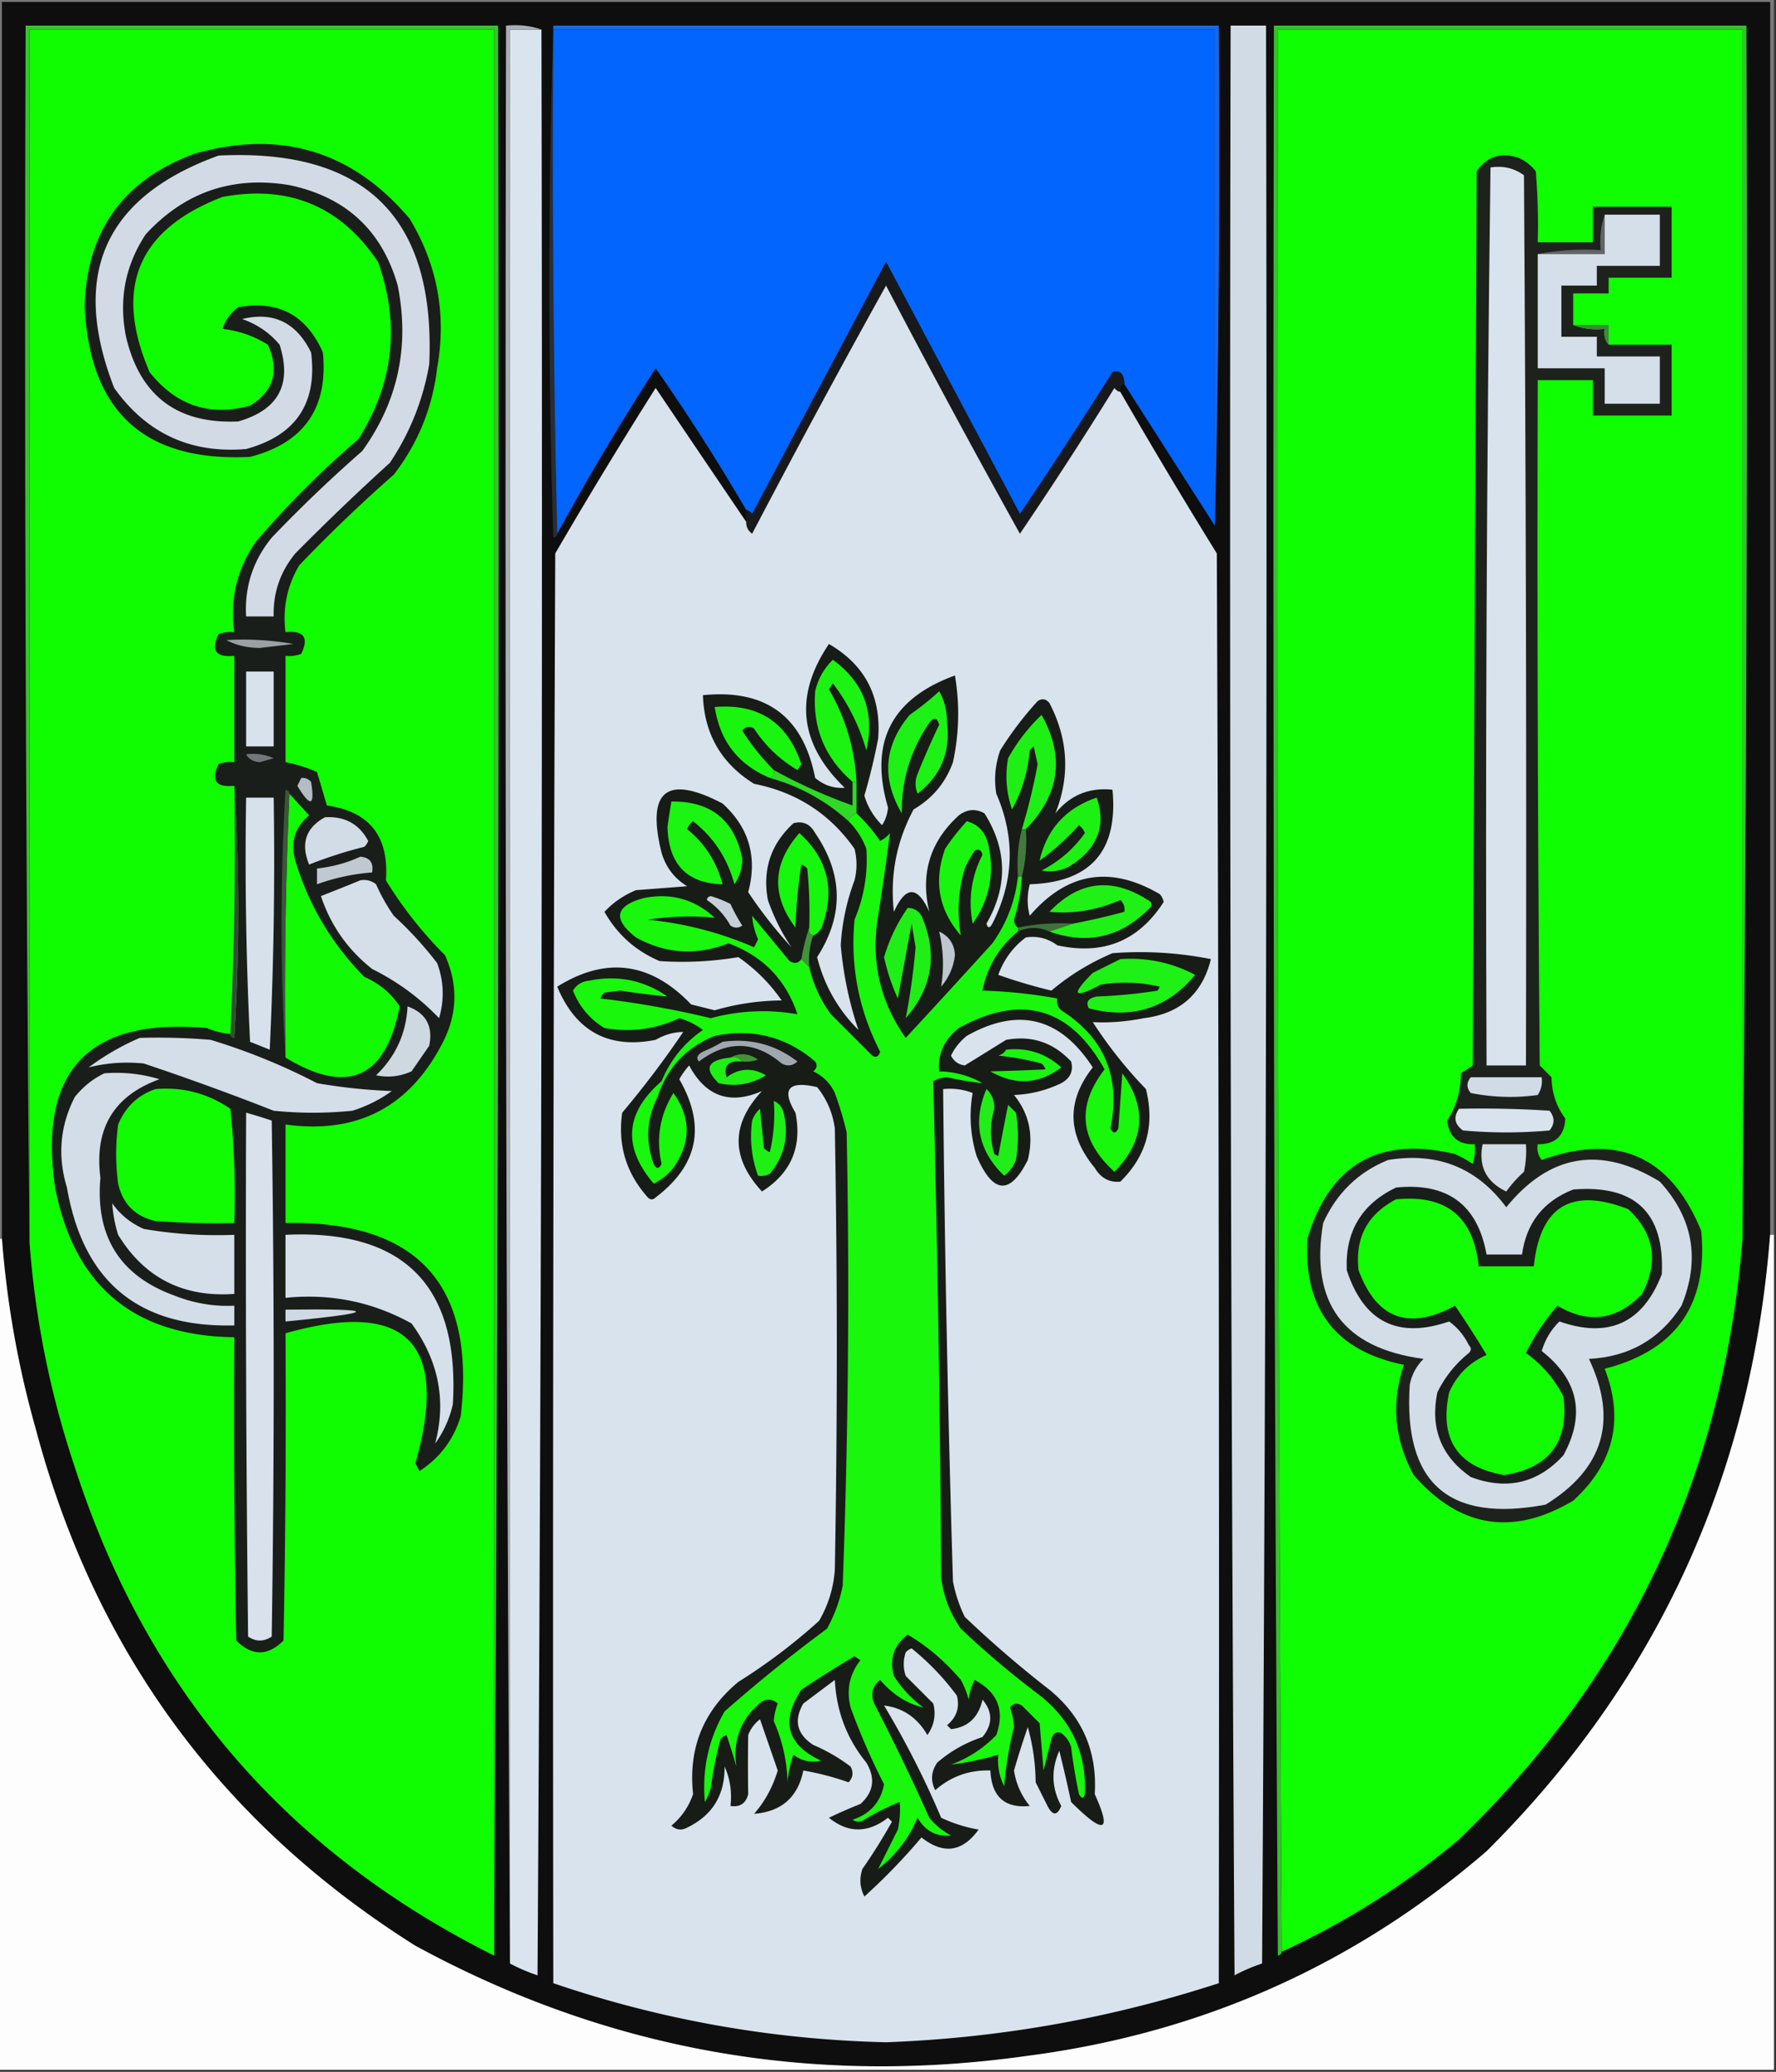 <svg xmlns="http://www.w3.org/2000/svg" width="451" height="526" style="shape-rendering:geometricPrecision;text-rendering:geometricPrecision;image-rendering:optimizeQuality;fill-rule:evenodd;clip-rule:evenodd"><rect width="100%" height="100%" fill="#333333" stroke="none"/><path style="opacity:1" fill="#787878" d="M-.5-.5h451v314h-1V.5H.5v314h-1V-.5z"/><path style="opacity:1" fill="#0d0e0d" d="M449.5 313.5c-4.726 61.27-28.726 113.437-72 156.5-33.623 28.969-72.623 46.303-117 52-54.869 7.691-106.536-1.642-155-28C56.202 462.994 24.035 419.161 9 362.5a244.582 244.582 0 0 1-8.5-48V.5h449v313z"/><path style="opacity:1" fill="#d9e4ee" d="M137.5 7.5c.333 164.668 0 329.335-1 494a44.684 44.684 0 0 1-7-3V7.5h8z"/><path style="opacity:1" fill="#292e34" d="M140.5 6.5v1a4095.62 4095.62 0 0 0 1 128c-.06.543-.393.876-1 1a2116.695 2116.695 0 0 1 0-130z"/><path style="opacity:1" fill="#10fd01" d="M125.5 496.5c-52.818-26.328-88.318-67.661-106.5-124a232.923 232.923 0 0 1-11.5-57V7.5h118v489z"/><path style="opacity:1" fill="#0165fe" d="M140.5 7.5h168v126l-23-36c-.033-2.597-1.033-3.597-3-3a1292.54 1292.54 0 0 1-23.5 36l-34-64-34 64c-.383-.556-.883-.889-1.5-1a515.365 515.365 0 0 0-23-36 671.58 671.58 0 0 0-25 42 4095.62 4095.62 0 0 1-1-128z"/><path style="opacity:1" fill="#1969e4" d="M140.5 7.5v-1h169c.333 43.71 0 86.043-1 127V7.5h-168z"/><path style="opacity:1" fill="#38be2f" d="M442.5 314.5V7.5h-118c-.333 162.834 0 325.501 1 488-.06.543-.393.876-1 1a60040.36 60040.36 0 0 1-1-490h120c.333 102.835-.001 205.501-1 308z"/><path style="opacity:1" fill="#0ffe01" d="M442.5 314.5c-4.818 60.126-28.818 110.959-72 152.5a197.978 197.978 0 0 1-45 28.5c-1-162.499-1.333-325.166-1-488h118v307z"/><path style="opacity:1" fill="#38c32e" d="M125.5 496.5V7.5H7.5v308c-1-102.832-1.333-205.832-1-309h120c.333 163.501 0 326.834-1 490z"/><path style="opacity:1" fill="#aaafb5" d="M137.5 7.5h-8v491c-1-163.832-1.333-327.832-1-492 3.213-.31 6.213.023 9 1z"/><path style="opacity:1" fill="#d1dbe5" d="M312.5 6.5h9c.333 164.001 0 328.001-1 492a45.777 45.777 0 0 0-7 3c-1-164.999-1.333-329.999-1-495z"/><path style="opacity:1" fill="#1a1e1a" d="M58.5 262.5c.06.543.393.876 1 1 1.328-21.496 1.328-42.83 0-64-4.658.485-5.992-1.348-4-5.5a8.43 8.43 0 0 1 4-.5v-27c-4.658.485-5.992-1.348-4-5.5a8.43 8.43 0 0 1 4-.5c-1.15-8.384.684-16.051 5.5-23 8-9.333 16.667-18 26-26 8.972-14.17 10.638-29.17 5-45C86.547 52.363 73.38 46.863 56.5 50 34.957 58.273 28.79 73.106 38 94.5c6.712 8.45 15.212 11.283 25.5 8.5 6.042-3.748 7.542-8.915 4.5-15.5-3.507-2.196-7.34-3.53-11.5-4 .753-2.253 2.086-4.087 4-5.5 10.165-1.834 17.332 2 21.5 11.5 1.356 14.131-4.811 22.964-18.5 26.5-26.85 1.321-40.85-11.512-42-38.5.633-19.078 9.966-31.912 28-38.5 21.817-6.157 39.984-.657 54.5 16.5 7.092 11.708 9.425 24.375 7 38-1.179 10.024-4.846 19.024-11 27a389.576 389.576 0 0 0-24 23c-3.1 5.231-4.267 10.898-3.5 17 4.659-.485 5.992 1.348 4 5.5a8.43 8.43 0 0 1-4 .5v27a37.66 37.66 0 0 1 8 2.5c.83 2.802 1.663 5.635 2.5 8.5 10.83 1.516 15.83 7.849 15 19a102.726 102.726 0 0 0 15 19c3.49 7.798 3.157 15.465-1 23-8.396 15.782-21.563 22.449-39.5 20v25c33.549-.619 48.382 15.714 44.5 49-1.771 5.941-5.271 10.608-10.5 14l-1-2c8.655-30.679-2.345-41.679-33-33a3042.5 3042.5 0 0 1-.5 78c-4 4-8 4-12 0-.5-25.665-.667-51.331-.5-77-25.465-.318-40.631-12.985-45.5-38-4.308-29.693 8.525-43.193 38.5-40.5a20.088 20.088 0 0 0 6 1.5z"/><path style="opacity:1" fill="#1e221d" d="M399.5 82.5c2.448.973 5.115 1.306 8 1-.268 1.599.066 2.932 1 4h16v18h-20v-9h-14c-.167 58.001 0 116.001.5 174l3 3c.063 3.959 1.23 7.459 3.5 10.5-.249 4.416-2.582 6.583-7 6.5-.262 1.478.071 2.811 1 4 19.258-6.954 32.758-.954 40.5 18 1.798 18.694-6.369 30.361-24.5 35 4.978 12.925 2.311 24.092-8 33.5-15.318 9.079-28.818 6.912-40.5-6.5-4.914-8.972-5.748-18.305-2.5-28-17.343-3.522-25.509-14.189-24.5-32 5.716-18.943 18.216-26.109 37.5-21.5a29.517 29.517 0 0 1 4.5 2.5 12.93 12.93 0 0 0 .5-5c-4.183.15-6.516-1.85-7-6 2.308-3.557 3.475-7.557 3.5-12l3-2 1-227c2.513-3.712 6.013-4.878 10.5-3.5a11.529 11.529 0 0 1 4.5 3.5c.499 5.99.666 11.99.5 18h14v-9h20v18h-16v4h-9v8z"/><path style="opacity:1" fill="#d9e3ed" d="M378.5 42.5c3.185-.48 6.019.186 8.5 2 .5 75.333.667 150.666.5 226h-10c-.33-76.071.003-152.071 1-228z"/><path style="opacity:1" fill="#d2dbe5" d="M55.5 39.5c37.313-1.853 55.147 15.814 53.5 53-1.584 9.096-4.917 17.43-10 25a615.795 615.795 0 0 0-24 23c-3.836 4.667-5.67 10-5.5 16h-7c-.43-7.483 1.737-14.15 6.5-20a357.21 357.21 0 0 1 23-22c9.072-12.584 12.072-26.584 9-42C97.014 58.517 87.848 50.017 73.5 47 59.038 44.598 46.871 48.765 37 59.5c-5.212 7.9-6.879 16.567-5 26 3.541 15.024 13.041 22.191 28.5 21.5 10.21-2.923 13.71-9.423 10.5-19.5-2.559-3.031-5.726-5.198-9.5-6.5 7.938-1.95 13.772.883 17.5 8.5 1.63 12.893-3.87 21.059-16.5 24.5-14.112 1.194-25.278-3.973-33.5-15.5-11.226-28.87-2.393-48.537 26.5-59z"/><path style="opacity:1" fill="#626566" d="M407.5 54.5v10h-17c5.14-.988 10.474-1.321 16-1-.31-3.213.023-6.213 1-9z"/><path style="opacity:1" fill="#d5dfe9" d="M407.5 54.5h14v13h-16v5h-9v13h9v5h16v12h-14v-9h-17v-29h17v-10z"/><path style="opacity:1" fill="#17191d" d="M285.5 97.5c-.838.342-1.172 1.008-1 2-.617-.11-1.117-.444-1.5-1a1074.63 1074.63 0 0 1-24 37 2851.374 2851.374 0 0 1-34-63 2851.374 2851.374 0 0 0-34 63c-1.039-.744-1.539-1.744-1.5-3v-3c.617.111 1.117.444 1.5 1l34-64 34 64a1292.54 1292.54 0 0 0 23.5-36c1.967-.597 2.967.403 3 3z"/><path style="opacity:1" fill="#42853d" d="M399.5 82.5h9v5c-.934-1.068-1.268-2.401-1-4-2.885.306-5.552-.027-8-1z"/><path style="opacity:1" fill="#9ba0a5" d="M57.5 162.5a73.134 73.134 0 0 1 17 1l-8.5 1c-3.252-.019-6.085-.686-8.5-2z"/><path style="opacity:1" fill="#d8e2ec" d="M62.5 170.5h7v19h-7v-19z"/><path style="opacity:1" fill="#747779" d="M62.5 191.5a13.115 13.115 0 0 1 7 1l-3.5 1c-1.681-.108-2.848-.775-3.5-2z"/><path style="opacity:1" fill="#b4bcc3" d="M76.5 197.5c.996-.086 1.83.248 2.5 1 1.012 6.22-.155 6.554-3.5 1 .363-.683.696-1.35 1-2z"/><path style="opacity:1" fill="#374c36" d="M59.5 199.5c1.328 21.17 1.328 42.504 0 64-.607-.124-.94-.457-1-1a992.816 992.816 0 0 0 1-63z"/><path style="opacity:1" fill="#d7e1ec" d="M62.5 202.5h7c.333 21.344 0 42.677-1 64l-5-2a961.837 961.837 0 0 1-1-62z"/><path style="opacity:1" fill="#d2dce6" d="M82.5 207.5c5.022-.325 8.689 1.675 11 6a3.646 3.646 0 0 1-1 1.5 110.827 110.827 0 0 0-14 4.5c-2.189-5.325-.855-9.325 4-12z"/><path style="opacity:1" fill="#c0c8d1" d="M91.5 217.5c2.412.194 3.412 1.527 3 4a53.18 53.18 0 0 0-14 3v-4c3.927-.426 7.594-1.426 11-3z"/><path style="opacity:1" fill="#12fb05" d="M73.5 201.5a428.45 428.45 0 0 0 5 5.5c-3.63 3.05-4.797 6.883-3.5 11.5 3.362 11.213 9.196 21.047 17.5 29.5 3.833 1.68 6.833 4.18 9 7.5-3.519 18.262-13.186 22.595-29 13-.33-22.506.003-44.84 1-67z"/><path style="opacity:1" fill="#3a5739" d="M73.5 201.5c-.997 22.16-1.33 44.494-1 67-1.329-22.504-1.329-45.17 0-68 .607.124.94.457 1 1z"/><path style="opacity:1" fill="#d5dfe9" d="M91.5 223.5c1.478-.262 2.811.071 4 1a46.888 46.888 0 0 0 4.5 8c4.035 3.7 7.702 7.7 11 12 1.714 4.583 1.881 9.249.5 14-4.879-5.119-10.546-9.286-17-12.5-6.19-4.888-10.524-11.054-13-18.5a775.11 775.11 0 0 0 10-4z"/><path style="opacity:1" fill="#d9e3ed" d="M284.5 99.5a1504.967 1504.967 0 0 0 24.5 41c.5 121 .667 242 .5 363-27.436 8.934-55.603 13.934-84.5 15-28.966-.685-57.133-5.685-84.5-15-.167-121 0-242 .5-363a1338.231 1338.231 0 0 1 25.5-42c7.69 11.399 15.356 22.732 23 34-.039 1.256.461 2.256 1.5 3a2851.374 2851.374 0 0 1 34-63 2851.374 2851.374 0 0 0 34 63 1074.63 1074.63 0 0 0 24-37c.383.556.883.89 1.5 1z"/><path style="opacity:1" fill="#171c17" d="M210.5 163.5c9.165 5.328 13.331 13.328 12.5 24a153 153 0 0 1-3.5 14.5c.846 2.852 2.346 5.352 4.5 7.5a9.62 9.62 0 0 0 1.5-4.5c-4.843-16.481.824-27.648 17-33.5 1.241 7.387 1.075 14.72-.5 22-1.858 5.195-5.192 9.195-10 12-4.364 8.156-6.031 16.822-5 26 3-6.667 6-6.667 9 0-2.336-9.657.164-17.823 7.5-24.5 2.124-1.582 4.29-1.749 6.5-.5 5.787 9.203 5.954 18.536.5 28 .346 1.196.846 1.196 1.5 0 5.516-10.872 5.849-21.872 1-33-.61-3.736-.277-7.403 1-11a86.276 86.276 0 0 1 9.5-12.5c1.135-.749 2.135-.583 3 .5 4.772 9.185 5.272 18.518 1.5 28 3.746-4.623 8.579-6.623 14.5-6 1.496 15.501-5.504 23.501-21 24-.705 2.744-.705 5.411 0 8 9.456-11.013 20.456-12.846 33-5.5a3.943 3.943 0 0 1 1 2c-6.348 9.9-15.348 13.566-27 11-2.423-1.779-5.09-2.446-8-2-3.234 2.415-5.567 5.582-7 9.5a135.866 135.866 0 0 0 13.5 4c4.597-3.897 9.764-7.063 15.5-9.5a92.185 92.185 0 0 1 25 1.5c-2.181 8.843-7.848 13.843-17 15-4.578.889-8.911 1.223-13 1a112.751 112.751 0 0 0 13.5 17c2.302 9.171.135 17.004-6.5 23.5-2.78.269-4.946-.898-6.5-3.5-7.009-8.503-7.176-17.003-.5-25.5-8.256-12.731-18.923-15.398-32-8-1.727 1.389-3.061 3.056-4 5 .712 1.442 1.879 2.275 3.5 2.5 3.49-2.151 6.99-4.318 10.5-6.5 6.483-1.178 11.983.656 16.5 5.5.63 2.403-.203 4.237-2.5 5.5a30.13 30.13 0 0 1-12 3c3.873 4.785 5.04 10.285 3.5 16.5-4.499 8.991-8.833 8.657-13-1-1.607-5.32-1.94-10.654-1-16-2.381-.935-4.881-1.268-7.5-1 .4 41.7 1.233 83.367 2.5 125a35.716 35.716 0 0 0 3 9 282.114 282.114 0 0 0 21.5 18.5c8.339 6.847 12.172 15.68 11.5 26.5 4.431 9.737 2.431 10.404-6 2a371.14 371.14 0 0 0-3-13c-2.123 4.837-1.957 9.504.5 14-1.017 2.528-2.184 2.528-3.5 0l-3-6c-.059-4.848-.726-9.515-2-14a210.083 210.083 0 0 0-3.5 11 18.391 18.391 0 0 0 4 9c-6.359.652-9.692-2.348-10-9-5.364-.163-10.03 1.504-14 5-1.224-2.398-1.058-4.731.5-7 3.374-2.909 7.207-5.076 11.5-6.5 2.613-3.204 2.613-6.37 0-9.5-1.018 4.526-3.685 7.026-8 7.5l-1-1c2.422-2.003 3.255-4.503 2.5-7.5a65.34 65.34 0 0 0-11.5-12 3.647 3.647 0 0 0-1.5 1c-.667 2-.667 4 0 6l7 7c.723 2.887.223 5.553-1.5 8-2.535-4.401-6.202-6.901-11-7.5a228.74 228.74 0 0 1 14.5 28.5 37.483 37.483 0 0 0 9.5 3c-4.11 5.712-8.943 6.379-14.5 2a154.213 154.213 0 0 1-14.5 15c-1.147-2.265-1.314-4.598-.5-7a140.089 140.089 0 0 0 7.5-12l-1-1c-5.113 3.942-10.113 3.942-15 0a118.063 118.063 0 0 1 8-3.5c3.364-3.026 3.864-6.526 1.5-10.5-4.939-6.051-7.605-13.051-8-21l-8 6c-2.477 4.28-1.644 7.78 2.5 10.5a44.742 44.742 0 0 1 9.5 5.5c.781 1.444.614 2.777-.5 4a72.54 72.54 0 0 0-11.5-3c-1.382 6.782-5.549 10.448-12.5 11 2.727-3.114 4.727-6.78 6-11-1.503-4.338-3.003-8.672-4.5-13a8.905 8.905 0 0 0-3 4 457.348 457.348 0 0 0 0 15c-.589 2.363-2.089 3.363-4.5 3 .405-3.548-.095-6.881-1.5-10 .085 7.231-3.082 12.398-9.5 15.5-1.444.781-2.777.614-4-.5 2.573-2.142 4.406-4.808 5.5-8-1.246-11.603 2.587-21.103 11.5-28.5a146.075 146.075 0 0 0 20.5-15.5 29.639 29.639 0 0 0 4-13c.667-37.333.667-74.667 0-112-.536-3.951-2.036-7.451-4.5-10.5-7.286-1.68-9.12.486-5.5 6.5 1.735 8.631-1.098 15.298-8.5 20-7.901-8.563-7.901-17.063 0-25.5-8.115 3.557-14.282 1.39-18.5-6.5a20.499 20.499 0 0 0-2.5 3.5c6.809 11.817 4.809 21.817-6 30-.667.667-1.333.667-2 0-5.499-6.163-7.665-13.329-6.5-21.5a243.189 243.189 0 0 0 15.5-20.5c-2.42.025-4.753.691-7 2-11.929 2.366-20.262-2.134-25-13.5 12.411-7.738 23.744-6.238 34 4.5l6 1.5a61.85 61.85 0 0 1 17-2.5c-3-4.333-6.667-8-11-11a85.871 85.871 0 0 1-20 1c-6.084-2.584-10.75-6.75-14-12.5 2.231-2.386 4.897-4.219 8-5.5l13-1c-3.245-1.981-5.411-4.814-6.5-8.5-3.902-15.775 1.264-19.941 15.5-12.5 6.718 6.121 8.885 13.621 6.5 22.5a110.872 110.872 0 0 0 11 14c-2.439-3.544-4.439-7.544-6-12-1.428-7.717.739-14.217 6.5-19.5 2.403-.63 4.237.203 5.5 2.5 7.14 10.451 7.307 20.951.5 31.5 1.786 7.124 5.286 13.291 10.5 18.5-2.341-6.882-3.841-14.049-4.5-21.5a56.015 56.015 0 0 1 3.5-16.5 16.242 16.242 0 0 0 0-8c-6.237-8.876-14.737-14.376-25.5-16.5-8.33-5.157-12.663-12.657-13-22.5 15.956-1.617 25.456 5.383 28.5 21 2.231 1.877 4.731 2.71 7.5 2.5-11.554-11.178-12.887-23.345-4-36.5z"/><path style="opacity:1" fill="#1ff015" d="M284.5 243.5c6.767-.447 13.1.886 19 4-7.061 8.518-16.061 11.352-27 8.5-.845-1.558-.179-2.558 2-3 5.25-.193 10.417-.693 15.5-1.5l.5-1a38.064 38.064 0 0 0-15-.5c-6.998 3.675-7.665 2.675-2-3l7-3.5z"/><path style="opacity:1" fill="#3f713c" d="m272.5 234.5-6 2c-2.629-1.214-5.296-1.214-8 0v-1a53.805 53.805 0 0 1 14-1z"/><path style="opacity:1" fill="#1ff015" d="m266.5 236.5 6-2a184.197 184.197 0 0 0 13-3c.219-1.175-.114-2.175-1-3-5.839 2.571-11.839 3.571-18 3 7.486-7.858 15.819-8.858 25-3 1.021.502 1.188 1.168.5 2-7.278 7.445-15.778 9.445-25.5 6z"/><path style="opacity:1" fill="#18f70c" d="M217.5 206.5a42.514 42.514 0 0 1 6 7 7.248 7.248 0 0 0 2.5-2 658.82 658.82 0 0 1-3 21c-1.9 11.392.433 21.725 7 31 7.802-8.43 15.135-16.43 22-24 3.643-5.093 5.809-10.76 6.5-17h1a42.91 42.91 0 0 1-2 11c.043.916.376 1.583 1 2v1c-4.775 3.874-7.775 8.874-9 15 6.393.183 12.726.85 19 2-.219 1.175.114 2.175 1 3 10.978 6.977 15.145 16.977 12.5 30 .667 1.333 1.333 1.333 2 0l1-14c6.36 8.81 5.693 17.144-2 25-8.84-8.058-9.673-16.725-2.5-26-8.775-15.756-21.108-19.256-37-10.5-3.743 2.975-5.409 6.641-5 11 3.971.085 7.638 1.085 11 3a78.487 78.487 0 0 1-9-1.5 7.93 7.93 0 0 0-3.5 1 6612.14 6612.14 0 0 1 2 126c.607 4.777 2.273 9.11 5 13a228.87 228.87 0 0 0 19.5 16.5c8.447 6.395 12.447 14.895 12 25.5-.346 1.196-.846 1.196-1.5 0a130.883 130.883 0 0 1-2-12 6.978 6.978 0 0 0-2.5-3.5c-1.244-.456-2.077.044-2.5 1.5l-2 8-1-12-4.5-4.5c-1.135-.749-2.135-.583-3 .5.577 1.606.91 3.272 1 5a93.113 93.113 0 0 0-2.5 15c-1.252-2.514-1.752-5.18-1.5-8a76.096 76.096 0 0 1-12 2.5 30.379 30.379 0 0 0 11.5-7.5c2.205-6.214.372-10.88-5.5-14a14.72 14.72 0 0 0-1.5 5 22.981 22.981 0 0 0-2-5c-4.074-4.773-8.574-8.607-13.5-11.5-3.535 2.707-4.702 6.207-3.5 10.5 2.006 3.172 4.506 5.838 7.5 8-4.131-.936-7.798-3.269-11-7-1.946 1.544-2.446 3.544-1.5 6a582.868 582.868 0 0 1 14 29 17.842 17.842 0 0 0 5.5 4.5c-3.665.387-6.498-1.113-8.5-4.5-2.156 5.166-5.489 9.499-10 13l5-10c.497-2.31.663-4.643.5-7a55.76 55.76 0 0 0-9 4.5c-1 .667-2 .667-3 0 4.46-1.457 7.126-4.457 8-9a169.911 169.911 0 0 1-8.5-19.5c-1.114-4.45-.28-8.45 2.5-12l-1.5-1a287.604 287.604 0 0 0-13.5 8.5c-5.302 7.992-3.636 13.992 5 18-2.535.617-4.868.117-7-1.5a26.724 26.724 0 0 0-1.5 7c-.155-5.431-1.321-10.597-3.5-15.5a14.985 14.985 0 0 1 1-4.5c-1.223-1.114-2.556-1.281-4-.5-5.287 4.189-7.454 9.689-6.5 16.5a176.05 176.05 0 0 0-2.5-8 3.647 3.647 0 0 0-1.5 1 90.55 90.55 0 0 0-2.5 12.5 16.2 16.2 0 0 1-1.5 3.5c-.748-8.241.919-15.908 5-23a390.675 390.675 0 0 1 26-21 36.314 36.314 0 0 0 4-11 2007.926 2007.926 0 0 0 1-115 86.35 86.35 0 0 0-3-10c-1.167-2.5-3-4.333-5.5-5.5.951-.718 1.117-1.551.5-2.5-7.371-6.301-15.871-8.468-25.5-6.5-7.232 2.899-12.065 8.066-14.5 15.5-2.792 5.535-3.125 11.202-1 17 .667 1.333 1.333 1.333 2 0-1.45-6.392-.45-12.392 3-18 4.502 6.233 4.502 12.567 0 19-1.389 1.727-3.056 3.061-5 4-7.934-9.325-7.268-17.991 2-26 2.234-5.396 5.734-9.729 10.5-13a17.54 17.54 0 0 0-6-3c-6.035 2.838-12.368 3.671-19 2.5-3.715-2.252-6.382-5.419-8-9.5.881-1.471 2.214-2.304 4-2.5 7.294-1.509 13.96-.176 20 4a209.305 209.305 0 0 1-12-1.5l-4 .5a3.647 3.647 0 0 0-1 1.5 238.149 238.149 0 0 1 28 5c7.284-1.959 14.618-2.292 22-1-2.937-8.771-8.77-14.771-17.5-18-8.169 3.164-16.002 2.664-23.5-1.5-5.986-4.683-5.32-8.016 2-10 6.87-1.376 12.87.291 18 5a67.198 67.198 0 0 0-17 .5 89.644 89.644 0 0 1 27 7l1-2c-.862-2.01-1.362-4.01-1.5-6l9.5 11.5c1.249.74 2.249.573 3-.5l2 2a32.747 32.747 0 0 0 5.5 12l10.5 10.5c.983.591 1.65.257 2-1-5.431-10.554-7.598-21.72-6.5-33.5 2.423-5.781 3.423-11.781 3-18-1.012-2.702-2.512-5.035-4.5-7 .333-1 1-1.667 2-2z"/><path style="opacity:1" fill="#42913c" d="M205.5 235.5c-.172.992.162 1.658 1 2-.888 2.554-1.221 5.221-1 8l-2-2c.463-2.83 1.129-5.497 2-8z"/><path style="opacity:1" fill="#bec7cf" d="M238.5 236.5c2.532 1.199 3.865 3.199 4 6-.347 3.028-1.514 5.694-3.5 8 .755-4.67.589-9.337-.5-14z"/><path style="opacity:1" fill="#20ee17" d="M230.5 230.5c1.517.011 2.684.677 3.5 2 4.182 9.512 2.849 18.179-4 26a169.993 169.993 0 0 0 2.5-18l-1-6-3.5 19a50.435 50.435 0 0 1-3.5-10.5c1.348-4.529 3.348-8.695 6-12.5z"/><path style="opacity:1" fill="#c7d0d9" d="M179.5 228.5c.06-.543.393-.876 1-1a29.825 29.825 0 0 1 5 2 43.725 43.725 0 0 0 3 5.5c-1 .667-2 .667-3 0-1.498-2.664-3.498-4.83-6-6.5z"/><path style="opacity:1" fill="#427a3d" d="M259.5 210.5h1c.317 4.202-.017 8.202-1 12h-1c-.317-4.202.017-8.202 1-12z"/><path style="opacity:1" fill="#17f60d" d="M206.5 237.5c-.838-.342-1.172-1.008-1-2a112.97 112.97 0 0 0-.5-15 3.647 3.647 0 0 0-1.5-1 130.373 130.373 0 0 0-1.5 16c-6.177-8.242-5.844-16.242 1-24 7.037 6.392 9.037 14.059 6 23-.377 1.442-1.21 2.442-2.5 3z"/><path style="opacity:1" fill="#19f50f" d="M245.5 208.5c2.934.789 4.768 2.789 5.5 6 1.598 7.331.265 13.998-4 20-1.17-6.155-.336-11.989 2.5-17.5-.35-1.257-1.017-1.591-2-1a29.517 29.517 0 0 0-2.5 4.5c-1.664 5.628-1.998 11.295-1 17-5.625-6.45-6.958-13.784-4-22a57.09 57.09 0 0 1 5.5-7z"/><path style="opacity:1" fill="#30d926" d="M196.5 195.5a134.76 134.76 0 0 0 20 9v-6h1v8c-1 .333-1.667 1-2 2-5.845-5.254-12.511-8.92-20-11 .838-.342 1.172-1.008 1-2z"/><path style="opacity:1" fill="#1df114" d="M278.5 202.5c2.488 7.264.155 13.098-7 17.5-2.254 1.15-4.587 1.484-7 1 4.429-2.261 8.096-5.428 11-9.5a4.457 4.457 0 0 0-1.5-2 63.726 63.726 0 0 1-10 9c1.818-7.988 6.652-13.322 14.5-16z"/><path style="opacity:1" fill="#1cf412" d="M170.5 203.5c10.033-.13 16.033 4.703 18 14.5.018 2.389-.649 4.556-2 6.5-1.773-6.567-5.273-11.901-10.5-16a4.457 4.457 0 0 0-1.5 2c4.494 3.643 7.494 8.31 9 14-9.044-.213-13.71-5.047-14-14.5.288-2.187.622-4.354 1-6.5z"/><path style="opacity:1" fill="#1ef015" d="M260.5 210.5h-1c1.64-5.42 2.973-10.92 4-16.5l-1-4.5-1 1c-.45 5.344-1.95 10.344-4.5 15-1.457-4.241-1.791-8.574-1-13a45.863 45.863 0 0 1 8.5-11c5.944 10.585 4.611 20.252-4 29z"/><path style="opacity:1" fill="#1cf313" d="M217.5 198.5h-1c-7.035-6.071-10.202-13.737-9.5-23 .742-3.157 2.242-5.823 4.5-8 7.873 5.755 10.706 13.421 8.5 23-1.796-6.259-4.629-11.926-8.5-17l-1 1.5c4.245 7.307 6.578 15.141 7 23.5z"/><path style="opacity:1" fill="#1af510" d="M196.5 195.5c.172.992-.162 1.658-1 2-8.016-3.354-12.683-9.354-14-18 11.136-.932 18.469 3.901 22 14.5l-1 1.5c-4.477-2.643-8.143-6.143-11-10.5-1.135-.749-2.135-.583-3 .5a58.274 58.274 0 0 0 8 10z"/><path style="opacity:1" fill="#1ef115" d="M238.5 175.5c1.312 2.243 1.978 4.91 2 8 .906 7.456-1.594 13.456-7.5 18-.667-1.667-.667-3.333 0-5a208.088 208.088 0 0 1 5.5-12.5c-.51-1.826-1.344-1.993-2.5-.5-4.758 6.941-7.092 14.608-7 23-5.18-8.87-4.514-17.203 2-25a68.826 68.826 0 0 0 7.5-6z"/><path style="opacity:1" fill="#ced8e1" d="M103.5 255.5c4.687 1.703 6.52 5.037 5.5 10l-4.5 6.5c-2.906 1.318-5.906 1.652-9 1 4.973-4.779 7.639-10.612 8-17.5z"/><path style="opacity:1" fill="#a1a7ae" d="M183.5 264.5c7.062-.977 13.395.689 19 5-1.223 1.114-2.556 1.281-4 .5-6.812-5.762-13.812-5.928-21-.5-.793-.855-.46-1.689 1-2.5a38.715 38.715 0 0 0 5-2.5z"/><path style="opacity:1" fill="#42923c" d="M185.5 268.5c2.272-1.264 4.605-1.098 7 .5a8.43 8.43 0 0 1-4 .5c-.709-.904-1.709-1.237-3-1z"/><path style="opacity:1" fill="#d4dee8" d="M35.5 263.5c6.01-.166 12.01.001 18 .5a158.003 158.003 0 0 1 27 11 142.29 142.29 0 0 0 19 2 35.147 35.147 0 0 1-10 5 100.2 100.2 0 0 1-20 0 681.853 681.853 0 0 0-33-12c-4.8-.479-9.466-.146-14 1 4.102-3.046 8.435-5.546 13-7.5z"/><path style="opacity:1" fill="#1bf312" d="M255.5 266.5c5.384-.594 10.05.906 14 4.5-5.685 4.299-11.685 4.632-18 1a568.84 568.84 0 0 0 14-.5 3.647 3.647 0 0 0-1-1.5 73.619 73.619 0 0 0-11-2c.916-.278 1.582-.778 2-1.5z"/><path style="opacity:1" fill="#1fef15" d="M185.5 268.5c1.291-.237 2.291.096 3 1-3.519-.313-4.853 1.02-4 4 3.249-2.353 6.582-2.519 10-.5-3.718 2.298-7.718 2.965-12 2-3.875-3.728-2.875-5.894 3-6.5z"/><path style="opacity:1" fill="#d1dbe5" d="M373.5 273.5h18c.214 1.644-.12 3.144-1 4.5a50.804 50.804 0 0 1-17-.5c-1.126-1.308-1.126-2.642 0-4z"/><path style="opacity:1" fill="#d3dde7" d="M26.5 272.5c4.797-.379 9.464.121 14 1.5-11.605 4.19-16.605 12.523-15 25-1.315 14.989 5.018 24.989 19 30a36.228 36.228 0 0 0 15 2.5v5c-24.211.628-38.378-11.038-42.5-35-2.437-7.962-1.77-15.629 2-23 2.114-2.621 4.614-4.621 7.5-6z"/><path style="opacity:1" fill="#11fc03" d="M39.5 276.5c6.916-.584 13.249 1.082 19 5a211.12 211.12 0 0 1 1 29c-6.675.166-13.342 0-20-.5-5.167-1.167-8.333-4.333-9.5-9.5-.667-5-.667-10 0-15 1.871-4.494 5.038-7.494 9.5-9z"/><path style="opacity:1" fill="#d8e3ed" d="M370.5 281.5c7.674-.166 15.341 0 23 .5 1.333 1.667 1.333 3.333 0 5a121.19 121.19 0 0 1-22 0c-2.135-1.556-2.468-3.389-1-5.5z"/><path style="opacity:1" fill="#d2dce6" d="M376.5 290.5h11a24.935 24.935 0 0 1-.5 7 31.84 31.84 0 0 0-4.5 5c-5.12-2.45-7.12-6.45-6-12z"/><path style="opacity:1" fill="#21ee18" d="M250.5 276.5c1.398 1.277 2.064 2.943 2 5-1.14 3.896-1.14 7.729 0 11.5l1 .5c.797-4.342 1.63-8.676 2.5-13l2 2c.667 4 .667 8 0 12a8.905 8.905 0 0 1-3 4c-6.537-6.294-8.037-13.628-4.5-22z"/><path style="opacity:1" fill="#1ef016" d="M196.5 279.5c1.29.558 2.123 1.558 2.5 3 1.409 5.816.242 10.983-3.5 15.5a4.934 4.934 0 0 1-3 .5c-1.651-4.54-2.151-9.207-1.5-14a7.293 7.293 0 0 1 2-3l1 10c.414.457.914.791 1.5 1a43.117 43.117 0 0 0 1-13z"/><path style="opacity:1" fill="#d3dde7" d="M352.5 294.5c12.545-2.047 22.545 1.953 30 12 10.992-13.53 23.992-15.696 39-6.5 8.469 9.253 10.302 19.753 5.5 31.5-5.46 8.484-13.293 12.984-23.5 13.5 7.385 15.575 3.718 27.908-11 37-24.673 4.658-36.173-5.509-34.5-30.5.516-2.534 1.683-4.7 3.5-6.5-20.392-2.724-28.892-14.224-25.5-34.5 3.438-7.607 8.938-12.94 16.5-16z"/><path style="opacity:1" fill="#1a1e1a" d="M354.5 301.5c13.06-1.328 20.727 4.339 23 17h9c1.105-8.043 5.438-13.543 13-16.5 15.727-1.271 23.227 5.896 22.5 21.5-4.776 12.388-13.443 16.388-26 12-2.123 2.073-3.623 4.573-4.5 7.5 9.337 7.33 11.171 16.164 5.5 26.5-6.518 7.076-14.352 8.91-23.5 5.5-7.521-5.218-10.355-12.384-8.5-21.5 1.907-3.91 4.573-7.244 8-10 .667-.667.667-1.333 0-2-1.216-2.468-2.883-4.468-5-6-13.02 4.49-21.687.156-26-13-.448-9.773 3.718-16.773 12.5-21z"/><path style="opacity:1" fill="#12fc04" d="M354.5 304.5c12.711-1.283 19.711 4.384 21 17h14c1.588-15.298 9.588-20.131 24-14.5 6.598 6.174 7.764 13.341 3.5 21.5-6.396 6.689-13.563 7.689-21.5 3a56.76 56.76 0 0 0-8 12c4.042 2.878 7.209 6.545 9.5 11 1.47 11.529-3.53 18.195-15 20-11.867-2.044-16.534-9.044-14-21 1.93-4.386 5.097-7.552 9.5-9.5a244.107 244.107 0 0 0-8-12.5c-11.755 6.362-19.922 3.362-24.5-9-.941-8.212 2.226-14.212 9.5-18z"/><path style="opacity:1" fill="#d5dfe9" d="M28.5 305.5c2.006 2.855 4.672 5.021 8 6.5a109.174 109.174 0 0 0 23 1.5v15c-12.973.931-22.806-4.069-29.5-15a34.084 34.084 0 0 1-1.5-8z"/><path style="opacity:1" fill="#fdfdfd" d="M449.5 313.5h1v212H-.5v-211h1a244.582 244.582 0 0 0 8.5 48c15.035 56.661 47.202 100.494 96.5 131.5 48.464 26.358 100.131 35.691 155 28 44.377-5.697 83.377-23.031 117-52 43.274-43.063 67.274-95.23 72-156.5z"/><path style="opacity:1" fill="#d5e0ea" d="M72.5 313.5c30.093-1.407 44.259 12.926 42.5 43a27.127 27.127 0 0 1-4.5 10c2.889-10.891.889-21.058-6-30.5-9.915-5.488-20.582-7.655-32-6.5v-16z"/><path style="opacity:1" fill="#cfd9e3" d="M72.5 332.5c23.866-.306 23.866.694 0 3v-3z"/><path style="opacity:1" fill="#d8e1ec" d="M62.5 282.5c2.18.603 4.346 1.27 6.5 2 .667 43.667.667 87.333 0 131-2 1.333-4 1.333-6 0a8844.22 8844.22 0 0 1-.5-133z"/></svg>